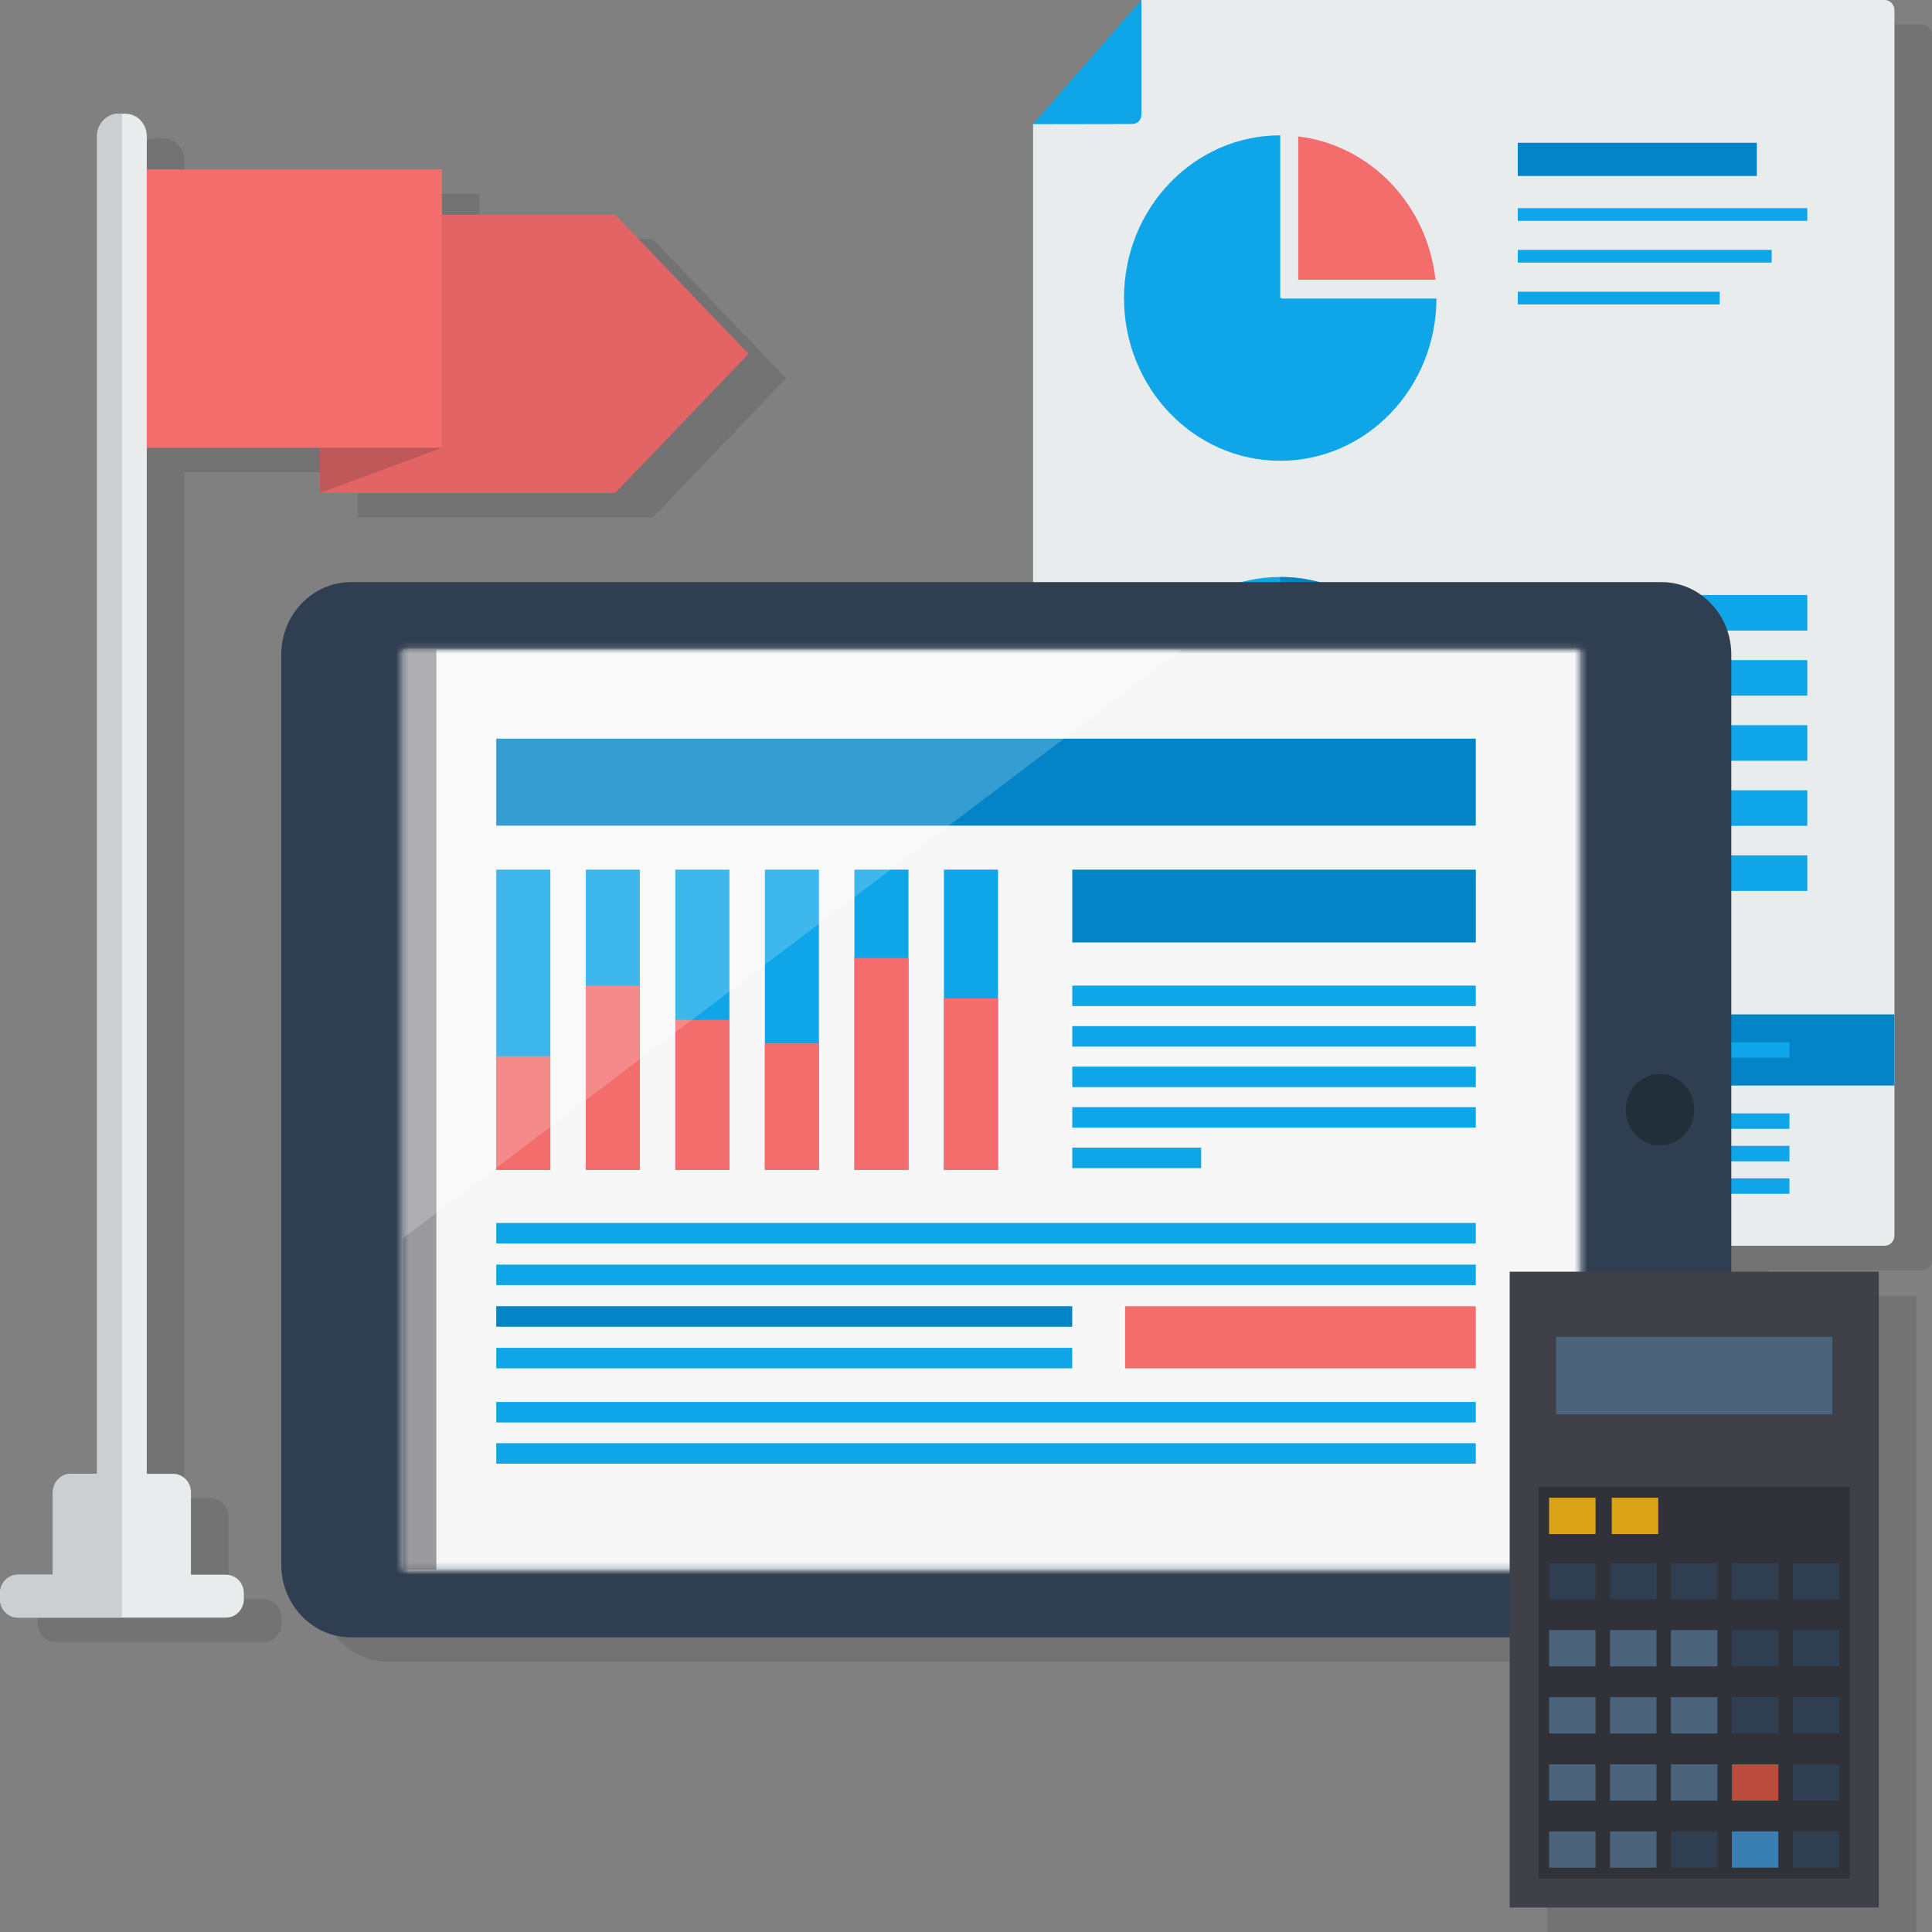 <svg width="300" height="300" viewBox="0 0 300 300" fill="none" xmlns="http://www.w3.org/2000/svg">
<rect x="0" y="0" width="300" height="300" fill="#808080" stroke="none"/>
<g opacity="0.1">
<path d="M298.468 3.797H183.071L166.245 23.077V94.189H60.338C54.356 94.189 49.508 99.24 49.508 105.47V246.756C49.508 252.986 54.356 258.037 60.338 258.037H240.252V300H297.563V201.266H274.672V197.238H298.468C299.315 197.238 300 196.525 300 195.644V172.358V161.312V5.392C300 4.511 299.315 3.797 298.468 3.797Z" fill="black"/>
<path d="M40.936 248.318H35.489V235.531C35.489 233.941 34.25 232.65 32.723 232.65H28.627V73.33H55.524V80.354H101.357L122.069 58.741L101.357 37.13H74.46V30.106H28.627V24.929C28.627 23.01 27.133 21.454 25.29 21.454H24.769H24.248C22.405 21.454 20.911 23.01 20.911 24.929V232.65H16.815C15.287 232.65 14.049 233.941 14.049 235.531V248.318H8.602C7.075 248.318 5.836 249.608 5.836 251.199V252.1C5.836 253.691 7.075 254.981 8.602 254.981H16.816H24.77H32.724H40.937C42.465 254.981 43.703 253.691 43.703 252.1V251.199C43.703 249.608 42.464 248.318 40.936 248.318Z" fill="black"/>
</g>
<path d="M177.239 0L160.414 19.28C160.414 19.28 179.89 23.603 179.89 23.423C179.89 23.244 177.239 0 177.239 0Z" fill="#0EA5E9"/>
<path d="M175.707 19.256C176.778 19.256 177.239 18.561 177.239 17.66V0H292.637C293.484 0 294.169 0.715 294.169 1.595V191.847C294.169 192.728 293.484 193.441 292.637 193.441H161.946C161.099 193.441 160.414 192.728 160.414 191.847V19.281L175.707 19.256Z" fill="#E9ECED"/>
<path d="M199.054 46.282H198.794V21.015C185.396 21.015 174.535 32.327 174.535 46.282C174.535 60.237 185.396 71.55 198.794 71.55C212.169 71.55 223.014 60.277 223.052 46.356H199.054V46.282Z" fill="#0EA5E9"/>
<path d="M222.901 43.446C221.649 31.784 212.777 22.523 201.59 21.187V43.446H222.901Z" fill="#F36D6D"/>
<path d="M280.637 32.317H235.68V34.289H280.637V32.317Z" fill="#0EA5E9"/>
<path d="M275.104 38.806H235.68V40.778H275.104V38.806Z" fill="#0EA5E9"/>
<path d="M267.034 45.296H235.68V47.268H267.034V45.296Z" fill="#0EA5E9"/>
<path d="M272.798 22.168H235.68V27.325H272.798V22.168Z" fill="#0284C7"/>
<path d="M223.052 114.86C223.052 128.814 212.191 140.127 198.793 140.127C185.396 140.127 174.535 128.814 174.535 114.86C174.535 100.906 185.396 89.594 198.793 89.594C212.19 89.594 223.052 100.906 223.052 114.86Z" fill="#0EA5E9"/>
<path d="M223.052 114.86C223.052 124.821 217.519 133.434 209.478 137.55L198.793 114.86H223.052Z" fill="#303E51"/>
<path d="M198.793 114.86C198.793 114.86 204.226 90.078 206.706 90.968C212.422 93.021 217.17 97.236 220.05 102.676C221.963 106.288 198.793 114.86 198.793 114.86Z" fill="#F3CC65"/>
<path d="M198.793 114.86V89.594C203.768 89.594 208.394 91.153 212.244 93.829L198.793 114.86Z" fill="#0284C7"/>
<path d="M223.052 114.86H198.793L218.845 100.635C221.5 104.687 223.052 109.585 223.052 114.86Z" fill="#F36D6D"/>
<path d="M240.982 92.318H235.68V97.841H240.982V92.318Z" fill="#0EA5E9"/>
<path d="M280.634 92.398H243.285V97.921H280.634V92.398Z" fill="#0EA5E9"/>
<path d="M280.634 102.504H243.285V108.026H280.634V102.504Z" fill="#0EA5E9"/>
<path d="M280.634 112.608H243.285V118.131H280.634V112.608Z" fill="#0EA5E9"/>
<path d="M280.634 122.714H243.285V128.238H280.634V122.714Z" fill="#0EA5E9"/>
<path d="M280.634 132.819H243.285V138.342H280.634V132.819Z" fill="#0EA5E9"/>
<path d="M240.982 102.424H235.68V107.946H240.982V102.424Z" fill="#303E51"/>
<path d="M240.982 122.633H235.68V128.157H240.982V122.633Z" fill="#0284C7"/>
<path d="M240.982 112.529H235.68V118.052H240.982V112.529Z" fill="#F36D6D"/>
<path d="M240.982 132.738H235.68V138.261H240.982V132.738Z" fill="#F3CC65"/>
<path d="M294.169 157.515H160.414V168.56H294.169V157.515Z" fill="#0284C7"/>
<path d="M277.868 172.885H174.727V175.286H277.868V172.885Z" fill="#0EA5E9"/>
<path d="M277.868 161.837H174.727V164.238H277.868V161.837Z" fill="#0EA5E9"/>
<path d="M277.868 177.928H174.727V180.329H277.868V177.928Z" fill="#0EA5E9"/>
<path d="M277.868 182.97H174.727V185.371H277.868V182.97Z" fill="#0EA5E9"/>
<path d="M258.005 90.393C263.987 90.393 268.836 95.443 268.836 101.673V242.959C268.836 249.189 263.987 254.24 258.006 254.24H54.503C48.521 254.24 43.672 249.189 43.672 242.959V101.673C43.672 95.443 48.521 90.393 54.503 90.393H258.005Z" fill="#303E51"/>
<path d="M245.361 100.879H62.586V243.751H245.361V100.879Z" fill="#4B647C"/>
<mask id="mask0_28013_199" style="mask-type:luminance" maskUnits="userSpaceOnUse" x="62" y="100" width="184" height="144">
<path d="M245.361 100.879H62.586V243.751H245.361V100.879Z" fill="white"/>
</mask>
<g mask="url(#mask0_28013_199)">
<path d="M59.309 246.3C58.441 246.3 57.738 245.541 57.738 244.605V100.024C57.738 99.088 58.441 98.329 59.309 98.329H246.543C247.41 98.329 248.113 99.088 248.113 100.024V244.605C248.113 245.541 247.41 246.3 246.543 246.3H59.309Z" fill="#F7F7F7"/>
<path d="M85.454 135.039H77.059V181.67H85.454V135.039Z" fill="#0EA5E9"/>
<path d="M99.356 135.039H90.961V181.67H99.356V135.039Z" fill="#0EA5E9"/>
<path d="M113.263 135.039H104.867V181.67H113.263V135.039Z" fill="#0EA5E9"/>
<path d="M127.165 135.039H118.77V181.67H127.165V135.039Z" fill="#0EA5E9"/>
<path d="M141.067 135.039H132.672V181.67H141.067V135.039Z" fill="#0EA5E9"/>
<path d="M154.97 135.039H146.574V181.67H154.97V135.039Z" fill="#0EA5E9"/>
<path d="M85.454 164.016H77.059V181.67H85.454V164.016Z" fill="#F36D6D"/>
<path d="M99.356 153.044H90.961V181.67H99.356V153.044Z" fill="#F36D6D"/>
<path d="M113.263 158.353H104.867V181.669H113.263V158.353Z" fill="#F36D6D"/>
<path d="M127.165 162.017H118.77V181.669H127.165V162.017Z" fill="#F36D6D"/>
<path d="M141.067 148.768H132.672V181.67H141.067V148.768Z" fill="#F36D6D"/>
<path d="M154.97 155.022H146.574V181.67H154.97V155.022Z" fill="#F36D6D"/>
<path d="M229.159 114.699H77.059V128.207H229.159V114.699Z" fill="#0284C7"/>
<path d="M229.163 135.039H166.5V146.344H229.163V135.039Z" fill="#0284C7"/>
<path d="M229.165 202.831H174.703V212.476H229.165V202.831Z" fill="#F36D6D"/>
<path d="M229.163 153.044H166.5V156.226H229.163V153.044Z" fill="#0EA5E9"/>
<path d="M229.163 159.335H166.5V162.516H229.163V159.335Z" fill="#0EA5E9"/>
<path d="M229.163 171.917H166.5V175.099H229.163V171.917Z" fill="#0EA5E9"/>
<path d="M229.159 189.903H77.059V193.084H229.159V189.903Z" fill="#0EA5E9"/>
<path d="M229.159 196.367H77.059V199.548H229.159V196.367Z" fill="#0EA5E9"/>
<path d="M229.159 217.695H77.059V220.876H229.159V217.695Z" fill="#0EA5E9"/>
<path d="M229.159 224.098H77.059V227.279H229.159V224.098Z" fill="#0EA5E9"/>
<path d="M166.496 202.831H77.059V206.012H166.496V202.831Z" fill="#0284C7"/>
<path d="M166.496 209.294H77.059V212.475H166.496V209.294Z" fill="#0EA5E9"/>
<path d="M229.163 165.627H166.5V168.807H229.163V165.627Z" fill="#0EA5E9"/>
<path d="M186.513 178.208H166.5V181.389H186.513V178.208Z" fill="#0EA5E9"/>
</g>
<path opacity="0.5" d="M67.76 100.879H62.586V243.751H67.76V100.879Z" fill="#404049"/>
<path d="M257.752 166.774C260.689 166.774 263.071 169.255 263.071 172.316C263.071 175.375 260.689 177.856 257.752 177.856C254.813 177.856 252.434 175.375 252.434 172.316C252.434 169.255 254.813 166.774 257.752 166.774Z" fill="#222E3A"/>
<path opacity="0.2" d="M62.586 192.271V100.879H183.499L62.586 192.271Z" fill="white"/>
<path d="M291.733 197.469H234.422V296.203H291.733V197.469Z" fill="#404049"/>
<path d="M284.522 207.605H241.629V219.619H284.522V207.605Z" fill="#4B647C"/>
<path d="M287.227 230.882H238.926V291.698H287.227V230.882Z" fill="#31313A"/>
<path d="M247.754 232.57H240.547V238.201H247.754V232.57Z" fill="#DAA318"/>
<path d="M257.486 232.57H250.277V238.201H257.486V232.57Z" fill="#DAA318"/>
<path d="M247.754 242.705H240.547V248.337H247.754V242.705Z" fill="#303E51"/>
<path d="M257.217 242.705H250.008V248.337H257.217V242.705Z" fill="#303E51"/>
<path d="M266.677 242.705H259.469V248.337H266.677V242.705Z" fill="#303E51"/>
<path d="M276.138 242.705H268.93V248.337H276.138V242.705Z" fill="#303E51"/>
<path d="M285.599 242.705H278.391V248.337H285.599V242.705Z" fill="#303E51"/>
<path d="M276.138 253.124H268.93V258.756H276.138V253.124Z" fill="#303E51"/>
<path d="M285.599 253.124H278.391V258.756H285.599V253.124Z" fill="#303E51"/>
<path d="M247.754 253.124H240.547V258.756H247.754V253.124Z" fill="#4B647C"/>
<path d="M257.217 253.124H250.008V258.756H257.217V253.124Z" fill="#4B647C"/>
<path d="M266.677 253.124H259.469V258.756H266.677V253.124Z" fill="#4B647C"/>
<path d="M276.138 263.541H268.93V269.173H276.138V263.541Z" fill="#303E51"/>
<path d="M285.599 263.541H278.391V269.173H285.599V263.541Z" fill="#303E51"/>
<path d="M247.754 263.541H240.547V269.173H247.754V263.541Z" fill="#4B647C"/>
<path d="M257.217 263.541H250.008V269.173H257.217V263.541Z" fill="#4B647C"/>
<path d="M266.677 263.541H259.469V269.173H266.677V263.541Z" fill="#4B647C"/>
<path d="M276.138 273.96H268.93V279.592H276.138V273.96Z" fill="#BB4C3D"/>
<path d="M285.599 273.96H278.391V279.592H285.599V273.96Z" fill="#303E51"/>
<path d="M247.754 273.96H240.547V279.592H247.754V273.96Z" fill="#4B647C"/>
<path d="M257.217 273.96H250.008V279.592H257.217V273.96Z" fill="#4B647C"/>
<path d="M266.677 273.96H259.469V279.592H266.677V273.96Z" fill="#4B647C"/>
<path d="M276.138 284.378H268.93V290.009H276.138V284.378Z" fill="#3A7FB3"/>
<path d="M285.599 284.378H278.391V290.009H285.599V284.378Z" fill="#303E51"/>
<path d="M247.754 284.378H240.547V290.009H247.754V284.378Z" fill="#4B647C"/>
<path d="M257.217 284.378H250.008V290.009H257.217V284.378Z" fill="#4B647C"/>
<path d="M266.677 284.378H259.469V290.009H266.677V284.378Z" fill="#303E51"/>
<path d="M35.1 244.521H29.653V231.734C29.653 230.143 28.415 228.853 26.887 228.853H22.791V21.131C22.791 19.212 21.297 17.656 19.454 17.656H18.412C16.569 17.656 15.075 19.212 15.075 21.131V228.852H10.979C9.451 228.852 8.213 230.143 8.213 231.734V244.52H2.766C1.239 244.52 0 245.81 0 247.401V248.302C0 249.893 1.239 251.183 2.766 251.183H10.98H26.888H35.101C36.629 251.183 37.867 249.893 37.867 248.302V247.401C37.867 245.811 36.628 244.521 35.1 244.521Z" fill="#E9ECED"/>
<path d="M18.933 17.656H18.412C16.569 17.656 15.075 19.212 15.075 21.131V228.852H10.979C9.451 228.852 8.213 230.143 8.213 231.734V244.52H2.766C1.239 244.52 0 245.81 0 247.401V248.302C0 249.893 1.239 251.183 2.766 251.183H10.98H18.934L18.933 17.656Z" fill="#CBCFD1"/>
<path d="M95.52 76.556H49.688V33.333H95.52L116.232 54.944L95.52 76.556Z" fill="#E26464"/>
<path d="M68.623 69.533L49.688 76.556V33.333H68.623V69.533Z" fill="#BF5858"/>
<path d="M68.626 26.309H22.793V69.534H68.626V26.309Z" fill="#F36D6D"/>
</svg>
